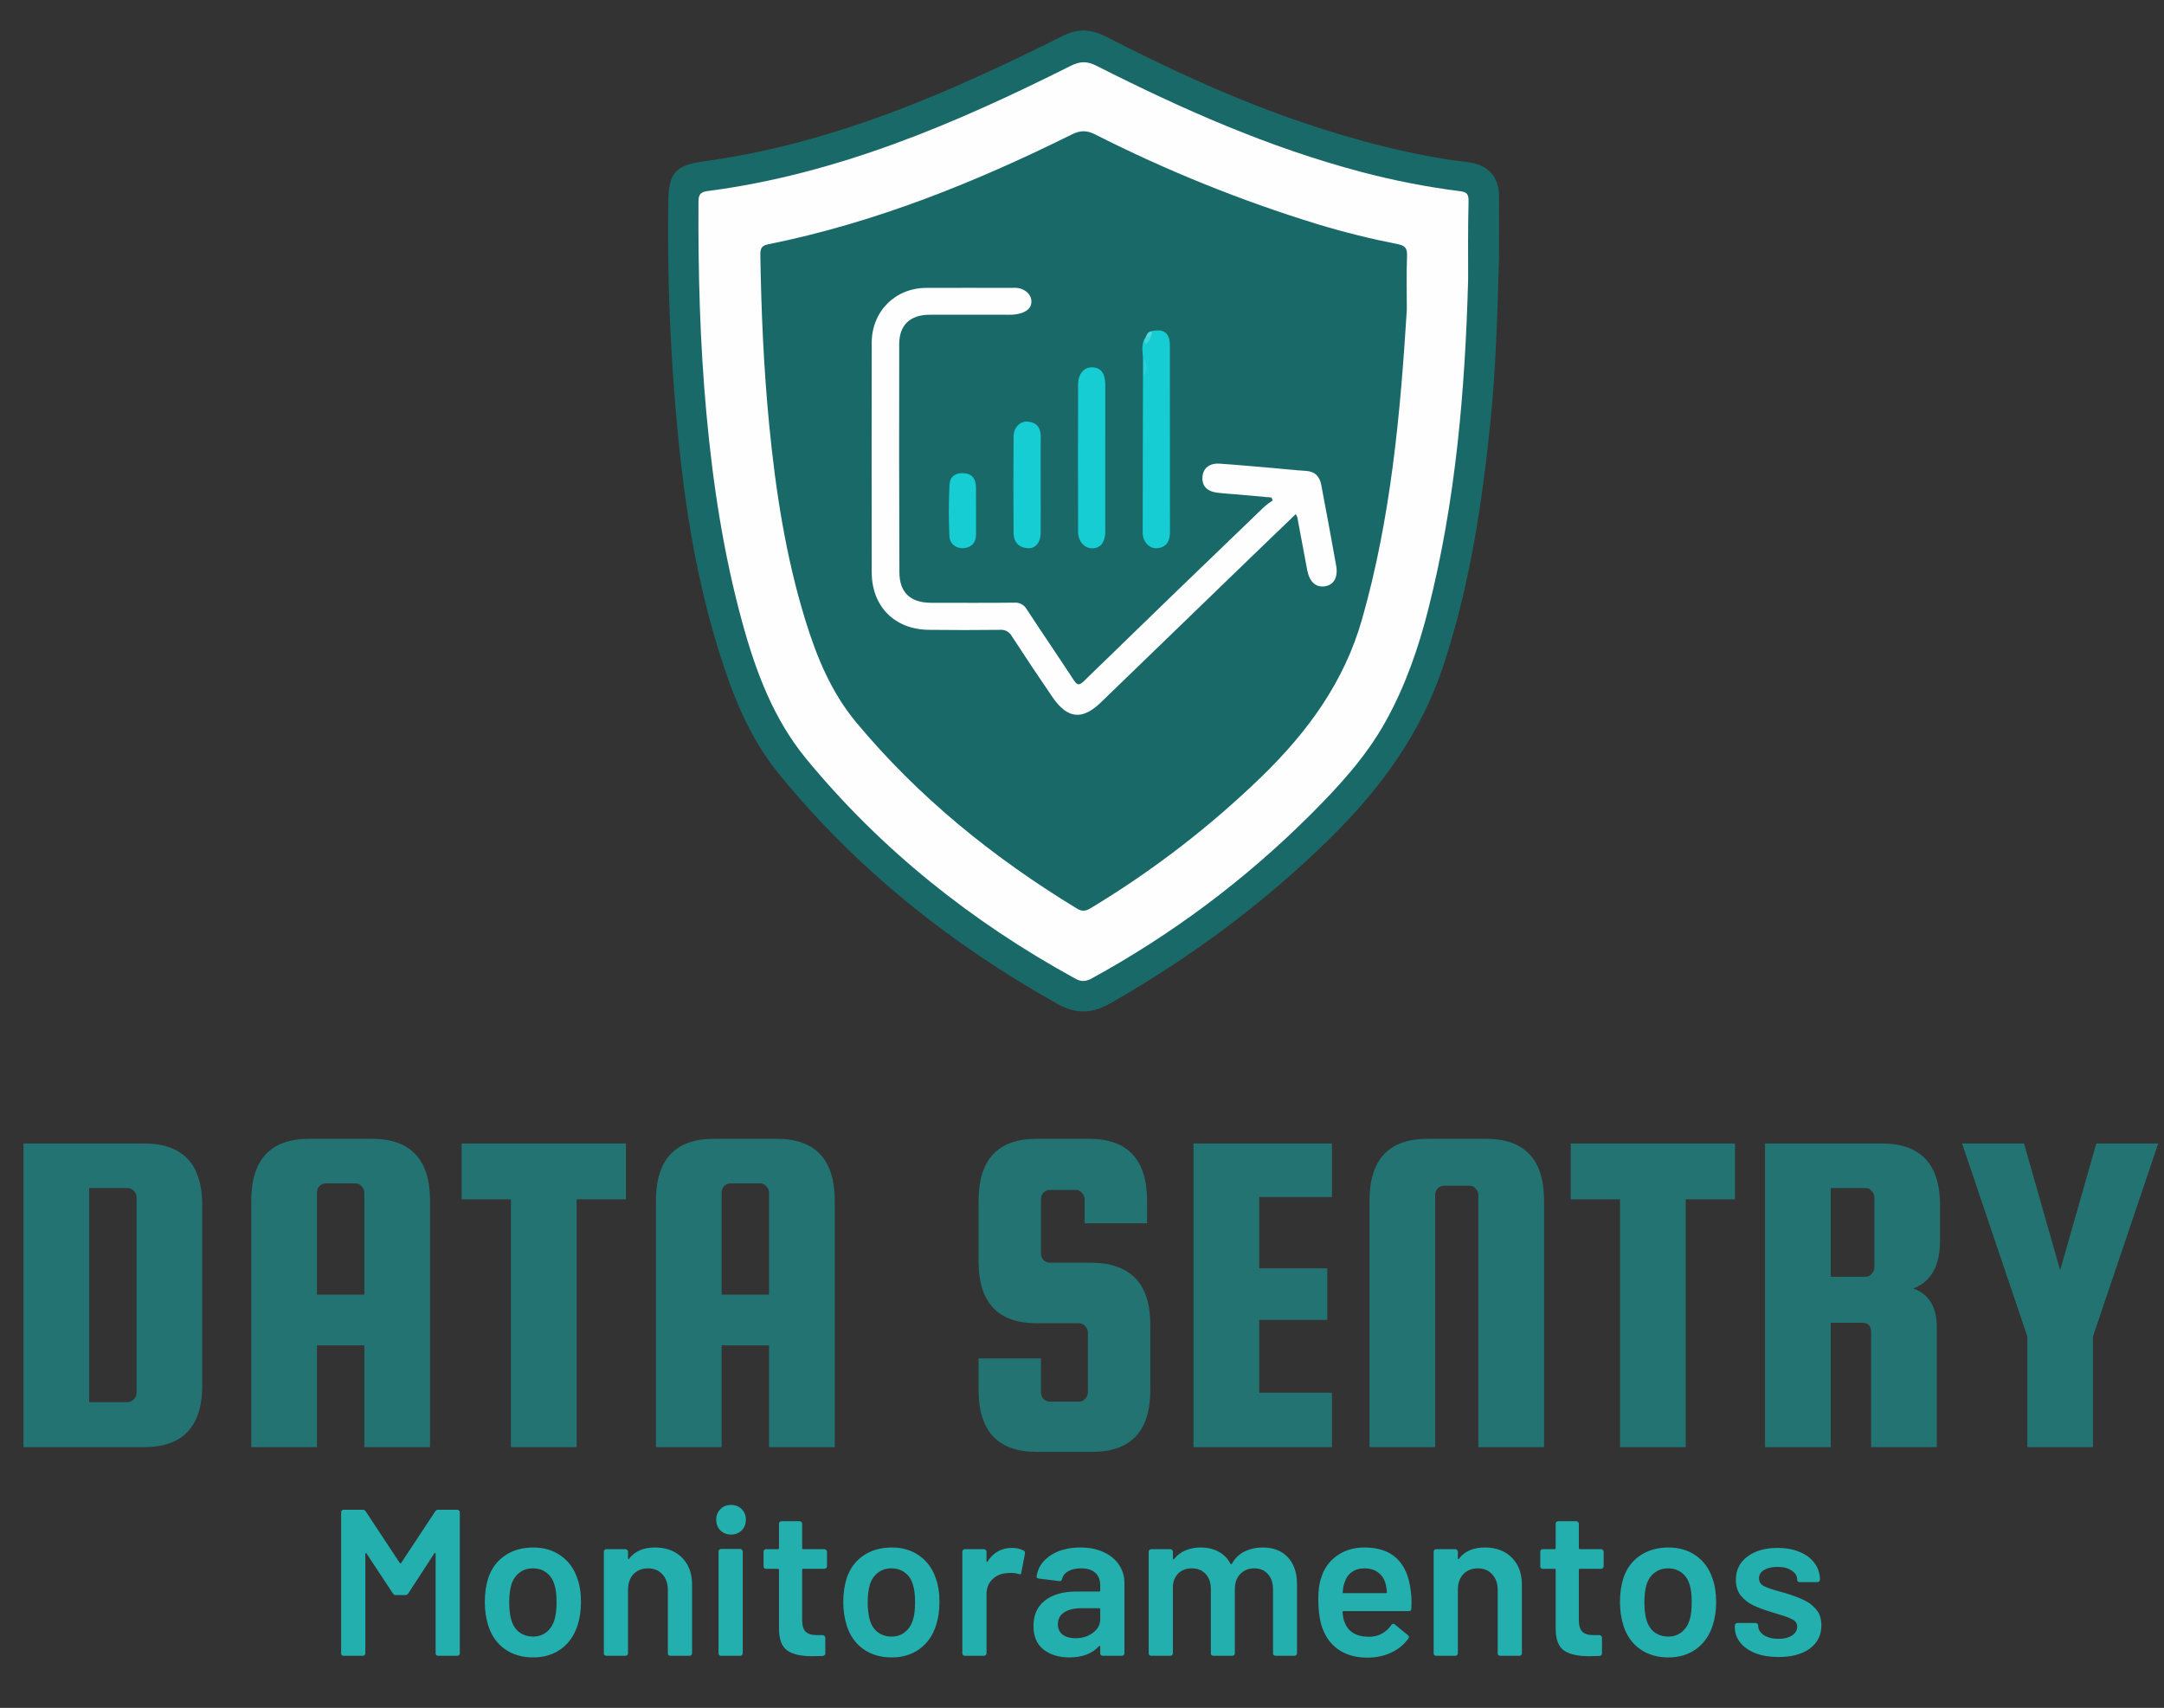 <svg width="166" height="131" viewBox="0 0 166 131" fill="none" xmlns="http://www.w3.org/2000/svg">
<rect x="0" y="0" width="166" height="131" fill="#333333" stroke="none"/>
<path d="M114.987 19.819C114.862 24.36 114.736 28.355 114.333 32.33C113.685 38.694 112.733 44.998 110.701 51.109C108.968 56.325 105.846 60.549 101.979 64.349C96.952 69.286 91.346 73.422 85.24 76.922C83.826 77.733 82.611 77.838 81.112 76.998C72.893 72.394 65.651 66.624 59.702 59.301C57.496 56.581 56.216 53.37 55.181 50.061C53.712 45.365 52.819 40.555 52.253 35.67C51.5 28.978 51.17 22.244 51.266 15.51C51.29 13.294 51.774 12.678 53.986 12.378C60.718 11.462 67.082 9.338 73.28 6.64C76.08 5.416 78.84 4.109 81.56 2.738C82.715 2.154 83.738 2.243 84.867 2.822C89.258 5.077 93.723 7.17 98.371 8.85C102.541 10.355 106.789 11.562 111.171 12.251C111.749 12.342 112.336 12.378 112.909 12.491C114.25 12.76 114.968 13.626 114.989 15.011C115 16.795 114.987 18.578 114.987 19.819Z" fill="#1A6969"/>
<path d="M112.621 21.424C112.387 30.019 111.661 38.438 109.573 46.694C108.816 49.693 107.813 52.592 106.307 55.309C104.768 58.093 102.627 60.394 100.398 62.613C95.462 67.52 89.856 71.705 83.749 75.045C83.269 75.31 82.92 75.309 82.45 75.045C74.544 70.704 67.594 65.182 61.851 58.211C59.355 55.182 57.992 51.562 56.96 47.811C55.506 42.531 54.687 37.152 54.189 31.709C53.694 26.315 53.549 20.914 53.581 15.502C53.581 14.955 53.69 14.731 54.29 14.653C64.222 13.358 73.275 9.491 82.13 5.053C82.837 4.696 83.378 4.674 84.101 5.04C90.634 8.347 97.307 11.31 104.421 13.187C106.916 13.848 109.452 14.343 112.013 14.667C112.587 14.739 112.653 14.944 112.653 15.467C112.6 17.488 112.621 19.514 112.621 21.424Z" fill="#FEFEFE"/>
<path d="M107.917 23.766C107.418 31.784 106.693 39.744 104.477 47.515C103.115 52.291 100.344 56.086 96.864 59.486C92.869 63.37 88.441 66.783 83.667 69.658C83.282 69.891 83.016 69.934 82.6 69.682C76.224 65.805 70.491 61.178 65.694 55.426C63.76 53.106 62.645 50.389 61.773 47.554C60.264 42.648 59.491 37.603 58.998 32.514C58.582 28.214 58.395 23.904 58.326 19.587C58.326 19.142 58.357 18.853 58.89 18.746C67.086 17.098 74.768 14.01 82.224 10.31C82.854 9.998 83.352 9.981 83.984 10.299C89.464 13.079 95.172 15.384 101.045 17.189C103.082 17.806 105.148 18.32 107.237 18.73C107.782 18.837 107.957 19.05 107.934 19.618C107.88 20.995 107.917 22.381 107.917 23.766Z" fill="#1A6969"/>
<path d="M99.4 39.434C97.73 41.034 96.082 42.626 94.44 44.214C91.106 47.437 87.772 50.66 84.44 53.883C83.026 55.25 81.893 55.142 80.76 53.506C79.693 51.948 78.644 50.377 77.613 48.79C77.527 48.63 77.395 48.5 77.235 48.414C77.075 48.329 76.893 48.293 76.712 48.31C74.899 48.333 73.088 48.331 71.272 48.31C68.634 48.291 66.872 46.528 66.869 43.883C66.859 38.017 66.859 32.154 66.869 26.294C66.869 23.894 68.664 22.091 71.046 22.082C73.232 22.07 75.418 22.082 77.606 22.082C77.821 22.063 78.036 22.077 78.246 22.123C78.736 22.283 79.117 22.603 79.12 23.141C79.12 23.621 78.766 23.88 78.32 24.022C78.013 24.112 77.694 24.152 77.374 24.141C75.35 24.141 73.325 24.131 71.294 24.141C69.819 24.149 68.984 24.926 68.979 26.389C68.965 32.226 68.97 38.062 68.994 43.898C68.994 45.448 69.848 46.23 71.403 46.235C73.536 46.235 75.667 46.25 77.803 46.226C77.996 46.209 78.189 46.249 78.359 46.34C78.529 46.431 78.67 46.569 78.763 46.738C79.942 48.542 81.163 50.323 82.342 52.125C82.592 52.506 82.73 52.648 83.142 52.246C87.746 47.766 92.364 43.303 96.995 38.856C97.197 38.684 97.411 38.526 97.635 38.384L97.528 38.16L94.968 37.93C94.437 37.883 93.904 37.856 93.376 37.79C92.566 37.691 92.176 37.248 92.243 36.544C92.302 35.904 92.794 35.512 93.555 35.563C94.963 35.659 96.37 35.79 97.776 35.91C98.576 35.978 99.366 36.07 100.163 36.117C100.869 36.155 101.23 36.544 101.352 37.189C101.742 39.254 102.131 41.32 102.498 43.389C102.658 44.298 102.299 44.888 101.6 44.974C100.901 45.061 100.437 44.602 100.27 43.694C100.026 42.36 99.773 41.027 99.52 39.694C99.488 39.604 99.448 39.517 99.4 39.434Z" fill="#FEFEFE"/>
<path d="M88.28 25.418C89.226 25.171 89.738 25.515 89.739 26.459C89.75 31.248 89.739 36.035 89.747 40.824C89.747 41.502 89.488 41.974 88.776 42.05C88.187 42.112 87.656 41.57 87.656 40.85C87.656 36.834 87.67 32.818 87.68 28.802C87.77 28.6 87.817 28.382 87.817 28.162C87.817 27.941 87.77 27.723 87.68 27.522C87.662 27.027 87.539 26.525 87.77 26.045C88.061 26.216 88.01 25.893 88.118 25.802C88.162 25.672 88.27 25.566 88.28 25.418Z" fill="#15CDD3"/>
<path d="M84.784 35.094C84.784 36.984 84.784 38.874 84.784 40.765C84.784 41.579 84.424 42.045 83.809 42.058C83.195 42.07 82.701 41.539 82.699 40.76C82.689 37.006 82.689 33.253 82.699 29.499C82.699 28.69 83.149 28.163 83.769 28.173C84.438 28.184 84.782 28.626 84.785 29.504C84.787 31.368 84.784 33.23 84.784 35.094Z" fill="#15CDD3"/>
<path d="M79.829 37.203C79.829 38.427 79.838 39.651 79.829 40.875C79.829 41.61 79.421 42.094 78.829 42.05C78.142 41.997 77.757 41.57 77.751 40.891C77.731 38.418 77.731 35.943 77.751 33.467C77.751 32.782 78.275 32.283 78.843 32.338C79.549 32.406 79.847 32.829 79.837 33.531C79.816 34.755 79.831 35.979 79.829 37.203Z" fill="#15CDD3"/>
<path d="M74.872 39.2C74.872 39.784 74.872 40.368 74.872 40.952C74.885 41.592 74.552 41.984 73.95 42.042C73.349 42.099 72.861 41.722 72.83 41.138C72.767 39.814 72.769 38.488 72.838 37.165C72.869 36.562 73.299 36.24 73.949 36.298C74.598 36.355 74.862 36.757 74.867 37.37C74.872 37.982 74.872 38.59 74.872 39.2Z" fill="#15CDD3"/>
<path d="M87.682 27.526C88.108 27.953 88.108 28.38 87.682 28.806V27.526Z" fill="#26D1D7"/>
<path d="M88.28 25.765C88.278 25.856 88.258 25.945 88.22 26.028C88.183 26.11 88.128 26.184 88.061 26.245C87.995 26.309 87.926 26.369 87.853 26.424L87.776 26.056L87.944 25.736C88.048 25.778 88.171 25.664 88.28 25.765Z" fill="#40D6DA"/>
<path d="M88.28 25.765C88.163 25.797 88.037 25.925 87.944 25.731C87.97 25.655 88.014 25.586 88.072 25.53C88.131 25.475 88.201 25.434 88.278 25.411C88.44 25.533 88.309 25.648 88.28 25.765Z" fill="#55DBDF"/>
<path d="M11.052 87.708C14.028 87.708 15.516 89.292 15.516 92.46V106.248C15.516 109.416 14.028 111 11.052 111H1.8V87.708H11.052ZM10.476 106.824V91.848C10.476 91.656 10.404 91.488 10.26 91.344C10.14 91.2 9.984 91.128 9.792 91.128H6.84V107.544H9.792C9.984 107.544 10.14 107.472 10.26 107.328C10.404 107.184 10.476 107.016 10.476 106.824ZM28.525 87.348C31.501 87.348 32.989 88.932 32.989 92.1V111H27.949V103.188H24.313V111H19.273V92.1C19.273 88.932 20.761 87.348 23.737 87.348H28.525ZM24.313 99.3H27.949V91.488C27.949 91.296 27.877 91.128 27.733 90.984C27.613 90.84 27.457 90.768 27.265 90.768H24.997C24.805 90.768 24.637 90.84 24.493 90.984C24.373 91.128 24.313 91.296 24.313 91.488V99.3ZM35.413 91.992V87.708H48.013V91.992H44.233V111H39.193V91.992H35.413ZM59.568 87.348C62.544 87.348 64.032 88.932 64.032 92.1V111H58.992V103.188H55.356V111H50.316V92.1C50.316 88.932 51.804 87.348 54.78 87.348H59.568ZM55.356 99.3H58.992V91.488C58.992 91.296 58.92 91.128 58.776 90.984C58.656 90.84 58.5 90.768 58.308 90.768H56.04C55.848 90.768 55.68 90.84 55.536 90.984C55.416 91.128 55.356 91.296 55.356 91.488V99.3ZM87.99 93.828H83.202V91.992C83.202 91.8 83.13 91.632 82.986 91.488C82.866 91.344 82.71 91.272 82.518 91.272H80.538C80.346 91.272 80.178 91.344 80.034 91.488C79.914 91.632 79.854 91.8 79.854 91.992V96.132C79.854 96.324 79.914 96.492 80.034 96.636C80.178 96.78 80.346 96.852 80.538 96.852H83.778C86.754 96.9 88.242 98.484 88.242 101.604V106.608C88.242 109.776 86.754 111.36 83.778 111.36H79.53C76.554 111.36 75.066 109.776 75.066 106.608V104.196H79.854V106.788C79.854 106.98 79.914 107.148 80.034 107.292C80.178 107.436 80.346 107.508 80.538 107.508H82.77C82.962 107.508 83.118 107.436 83.238 107.292C83.382 107.148 83.454 106.98 83.454 106.788V102.216C83.454 102.024 83.382 101.856 83.238 101.712C83.118 101.568 82.962 101.496 82.77 101.496H79.53C76.554 101.496 75.066 99.912 75.066 96.744V92.1C75.066 88.932 76.554 87.348 79.53 87.348H83.526C86.502 87.348 87.99 88.932 87.99 92.1V93.828ZM96.594 106.824H102.174V111H91.554V87.708H102.174V91.812H96.594V97.284H101.814V101.244H96.594V106.824ZM118.445 111H113.405V91.668C113.405 91.476 113.333 91.308 113.189 91.164C113.069 91.02 112.913 90.948 112.721 90.948H110.777C110.585 90.948 110.417 91.02 110.273 91.164C110.153 91.308 110.093 91.476 110.093 91.668V111H105.053V92.1C105.053 88.932 106.541 87.348 109.517 87.348H113.981C116.957 87.348 118.445 88.932 118.445 92.1V111ZM120.491 91.992V87.708H133.091V91.992H129.311V111H124.271V91.992H120.491ZM140.434 101.46V111H135.394V87.708H144.358C147.334 87.708 148.822 89.292 148.822 92.46V95.16C148.822 97.08 148.138 98.304 146.77 98.832C147.97 99.264 148.57 100.248 148.57 101.784V111H143.53V102.18C143.53 101.7 143.302 101.46 142.846 101.46H140.434ZM140.434 91.128V97.932H143.098C143.29 97.932 143.446 97.86 143.566 97.716C143.71 97.572 143.782 97.404 143.782 97.212V91.848C143.782 91.656 143.71 91.488 143.566 91.344C143.446 91.2 143.29 91.128 143.098 91.128H140.434ZM165.558 87.708L160.554 102.504V111H155.514V102.504L150.51 87.708H155.262L158.034 97.428L160.806 87.708H165.558Z" fill="#227372"/>
<path d="M33.384 115.928C33.437 115.843 33.512 115.8 33.608 115.8H35.08C35.133 115.8 35.176 115.821 35.208 115.864C35.251 115.896 35.272 115.939 35.272 115.992V126.808C35.272 126.861 35.251 126.909 35.208 126.952C35.176 126.984 35.133 127 35.08 127H33.608C33.555 127 33.507 126.984 33.464 126.952C33.432 126.909 33.416 126.861 33.416 126.808V119.176C33.416 119.144 33.4 119.123 33.368 119.112C33.347 119.101 33.331 119.112 33.32 119.144L31.32 122.216C31.267 122.301 31.192 122.344 31.096 122.344H30.36C30.264 122.344 30.189 122.301 30.136 122.216L28.12 119.16C28.109 119.128 28.088 119.117 28.056 119.128C28.035 119.139 28.024 119.16 28.024 119.192V126.808C28.024 126.861 28.003 126.909 27.96 126.952C27.928 126.984 27.885 127 27.832 127H26.36C26.307 127 26.259 126.984 26.216 126.952C26.184 126.909 26.168 126.861 26.168 126.808V115.992C26.168 115.939 26.184 115.896 26.216 115.864C26.259 115.821 26.307 115.8 26.36 115.8H27.832C27.928 115.8 28.003 115.843 28.056 115.928L30.664 119.88C30.685 119.901 30.707 119.912 30.728 119.912C30.749 119.912 30.765 119.901 30.776 119.88L33.384 115.928ZM40.901 127.128C40.059 127.128 39.334 126.915 38.725 126.488C38.128 126.061 37.707 125.469 37.462 124.712C37.28 124.136 37.19 123.528 37.19 122.888C37.19 122.205 37.275 121.597 37.446 121.064C37.691 120.317 38.117 119.736 38.725 119.32C39.334 118.904 40.064 118.696 40.917 118.696C41.728 118.696 42.427 118.904 43.014 119.32C43.611 119.736 44.032 120.312 44.278 121.048C44.469 121.56 44.566 122.168 44.566 122.872C44.566 123.544 44.475 124.152 44.294 124.696C44.048 125.453 43.627 126.051 43.029 126.488C42.432 126.915 41.723 127.128 40.901 127.128ZM40.901 125.528C41.296 125.528 41.632 125.416 41.91 125.192C42.197 124.968 42.406 124.653 42.533 124.248C42.64 123.896 42.694 123.448 42.694 122.904C42.694 122.328 42.64 121.88 42.533 121.56C42.416 121.155 42.214 120.845 41.925 120.632C41.638 120.408 41.285 120.296 40.87 120.296C40.475 120.296 40.133 120.408 39.846 120.632C39.557 120.845 39.349 121.155 39.221 121.56C39.115 121.933 39.062 122.381 39.062 122.904C39.062 123.427 39.115 123.875 39.221 124.248C39.339 124.653 39.541 124.968 39.83 125.192C40.128 125.416 40.486 125.528 40.901 125.528ZM50.24 118.696C51.104 118.696 51.792 118.952 52.304 119.464C52.827 119.976 53.088 120.675 53.088 121.56V126.808C53.088 126.861 53.067 126.909 53.024 126.952C52.992 126.984 52.95 127 52.896 127H51.424C51.371 127 51.323 126.984 51.28 126.952C51.248 126.909 51.232 126.861 51.232 126.808V121.944C51.232 121.453 51.093 121.059 50.816 120.76C50.539 120.451 50.171 120.296 49.712 120.296C49.254 120.296 48.88 120.445 48.592 120.744C48.315 121.043 48.176 121.437 48.176 121.928V126.808C48.176 126.861 48.155 126.909 48.112 126.952C48.08 126.984 48.038 127 47.984 127H46.512C46.459 127 46.411 126.984 46.368 126.952C46.336 126.909 46.32 126.861 46.32 126.808V119.016C46.32 118.963 46.336 118.92 46.368 118.888C46.411 118.845 46.459 118.824 46.512 118.824H47.984C48.038 118.824 48.08 118.845 48.112 118.888C48.155 118.92 48.176 118.963 48.176 119.016V119.528C48.176 119.56 48.187 119.581 48.208 119.592C48.23 119.603 48.245 119.592 48.256 119.56C48.694 118.984 49.355 118.696 50.24 118.696ZM56.079 117.704C55.749 117.704 55.477 117.597 55.263 117.384C55.05 117.171 54.943 116.899 54.943 116.568C54.943 116.237 55.05 115.965 55.263 115.752C55.477 115.539 55.749 115.432 56.079 115.432C56.41 115.432 56.682 115.539 56.895 115.752C57.109 115.965 57.215 116.237 57.215 116.568C57.215 116.899 57.109 117.171 56.895 117.384C56.682 117.597 56.41 117.704 56.079 117.704ZM55.311 127C55.258 127 55.21 126.984 55.167 126.952C55.135 126.909 55.119 126.861 55.119 126.808V119C55.119 118.947 55.135 118.904 55.167 118.872C55.21 118.829 55.258 118.808 55.311 118.808H56.783C56.837 118.808 56.879 118.829 56.911 118.872C56.954 118.904 56.975 118.947 56.975 119V126.808C56.975 126.861 56.954 126.909 56.911 126.952C56.879 126.984 56.837 127 56.783 127H55.311ZM63.437 120.136C63.437 120.189 63.416 120.237 63.373 120.28C63.341 120.312 63.299 120.328 63.245 120.328H61.613C61.56 120.328 61.533 120.355 61.533 120.408V124.264C61.533 124.669 61.619 124.963 61.789 125.144C61.971 125.325 62.253 125.416 62.637 125.416H63.117C63.171 125.416 63.213 125.437 63.245 125.48C63.288 125.512 63.309 125.555 63.309 125.608V126.808C63.309 126.925 63.245 126.995 63.117 127.016L62.285 127.032C61.443 127.032 60.813 126.888 60.397 126.6C59.981 126.312 59.768 125.768 59.757 124.968V120.408C59.757 120.355 59.731 120.328 59.677 120.328H58.765C58.712 120.328 58.664 120.312 58.621 120.28C58.589 120.237 58.573 120.189 58.573 120.136V119.016C58.573 118.963 58.589 118.92 58.621 118.888C58.664 118.845 58.712 118.824 58.765 118.824H59.677C59.731 118.824 59.757 118.797 59.757 118.744V116.872C59.757 116.819 59.773 116.776 59.805 116.744C59.848 116.701 59.896 116.68 59.949 116.68H61.341C61.395 116.68 61.437 116.701 61.469 116.744C61.512 116.776 61.533 116.819 61.533 116.872V118.744C61.533 118.797 61.56 118.824 61.613 118.824H63.245C63.299 118.824 63.341 118.845 63.373 118.888C63.416 118.92 63.437 118.963 63.437 119.016V120.136ZM68.401 127.128C67.559 127.128 66.834 126.915 66.225 126.488C65.628 126.061 65.207 125.469 64.962 124.712C64.78 124.136 64.689 123.528 64.689 122.888C64.689 122.205 64.775 121.597 64.945 121.064C65.191 120.317 65.618 119.736 66.225 119.32C66.834 118.904 67.564 118.696 68.418 118.696C69.228 118.696 69.927 118.904 70.513 119.32C71.111 119.736 71.532 120.312 71.778 121.048C71.969 121.56 72.066 122.168 72.066 122.872C72.066 123.544 71.975 124.152 71.793 124.696C71.548 125.453 71.127 126.051 70.529 126.488C69.932 126.915 69.223 127.128 68.401 127.128ZM68.401 125.528C68.796 125.528 69.132 125.416 69.409 125.192C69.698 124.968 69.906 124.653 70.034 124.248C70.14 123.896 70.194 123.448 70.194 122.904C70.194 122.328 70.14 121.88 70.034 121.56C69.916 121.155 69.713 120.845 69.425 120.632C69.138 120.408 68.785 120.296 68.37 120.296C67.975 120.296 67.633 120.408 67.346 120.632C67.058 120.845 66.85 121.155 66.722 121.56C66.615 121.933 66.561 122.381 66.561 122.904C66.561 123.427 66.615 123.875 66.722 124.248C66.839 124.653 67.041 124.968 67.329 125.192C67.628 125.416 67.986 125.528 68.401 125.528ZM77.628 118.728C77.969 118.728 78.268 118.797 78.524 118.936C78.609 118.979 78.641 119.059 78.62 119.176L78.348 120.616C78.338 120.744 78.263 120.781 78.124 120.728C77.964 120.675 77.778 120.648 77.564 120.648C77.425 120.648 77.319 120.653 77.244 120.664C76.796 120.685 76.423 120.845 76.124 121.144C75.826 121.432 75.676 121.811 75.676 122.28V126.808C75.676 126.861 75.655 126.909 75.612 126.952C75.58 126.984 75.537 127 75.484 127H74.012C73.959 127 73.911 126.984 73.868 126.952C73.836 126.909 73.82 126.861 73.82 126.808V119.016C73.82 118.963 73.836 118.92 73.868 118.888C73.911 118.845 73.959 118.824 74.012 118.824H75.484C75.537 118.824 75.58 118.845 75.612 118.888C75.655 118.92 75.676 118.963 75.676 119.016V119.736C75.676 119.779 75.681 119.805 75.692 119.816C75.713 119.816 75.735 119.8 75.756 119.768C76.204 119.075 76.828 118.728 77.628 118.728ZM82.878 118.696C83.55 118.696 84.142 118.813 84.654 119.048C85.166 119.283 85.56 119.608 85.838 120.024C86.115 120.429 86.254 120.893 86.254 121.416V126.808C86.254 126.861 86.232 126.909 86.19 126.952C86.158 126.984 86.115 127 86.062 127H84.59C84.536 127 84.488 126.984 84.446 126.952C84.414 126.909 84.398 126.861 84.398 126.808V126.296C84.398 126.264 84.387 126.248 84.366 126.248C84.344 126.237 84.323 126.243 84.302 126.264C83.779 126.84 83.022 127.128 82.03 127.128C81.23 127.128 80.568 126.925 80.046 126.52C79.534 126.115 79.278 125.512 79.278 124.712C79.278 123.88 79.566 123.235 80.142 122.776C80.728 122.307 81.55 122.072 82.606 122.072H84.318C84.371 122.072 84.398 122.045 84.398 121.992V121.608C84.398 121.192 84.275 120.872 84.03 120.648C83.784 120.413 83.416 120.296 82.926 120.296C82.52 120.296 82.19 120.371 81.934 120.52C81.688 120.659 81.534 120.856 81.47 121.112C81.438 121.24 81.363 121.293 81.246 121.272L79.694 121.08C79.64 121.069 79.592 121.053 79.55 121.032C79.518 121 79.507 120.963 79.518 120.92C79.603 120.269 79.95 119.736 80.558 119.32C81.176 118.904 81.95 118.696 82.878 118.696ZM82.494 125.656C83.016 125.656 83.464 125.517 83.838 125.24C84.211 124.963 84.398 124.611 84.398 124.184V123.432C84.398 123.379 84.371 123.352 84.318 123.352H82.974C82.408 123.352 81.96 123.459 81.63 123.672C81.31 123.885 81.15 124.189 81.15 124.584C81.15 124.925 81.272 125.192 81.518 125.384C81.774 125.565 82.099 125.656 82.494 125.656ZM96.869 118.696C97.69 118.696 98.33 118.947 98.789 119.448C99.258 119.939 99.493 120.627 99.493 121.512V126.808C99.493 126.861 99.472 126.909 99.429 126.952C99.397 126.984 99.354 127 99.301 127H97.845C97.792 127 97.744 126.984 97.701 126.952C97.669 126.909 97.653 126.861 97.653 126.808V121.896C97.653 121.405 97.52 121.016 97.253 120.728C96.997 120.44 96.65 120.296 96.213 120.296C95.776 120.296 95.418 120.44 95.141 120.728C94.864 121.016 94.725 121.4 94.725 121.88V126.808C94.725 126.861 94.704 126.909 94.661 126.952C94.629 126.984 94.586 127 94.533 127H93.077C93.024 127 92.976 126.984 92.933 126.952C92.901 126.909 92.885 126.861 92.885 126.808V121.896C92.885 121.405 92.752 121.016 92.485 120.728C92.218 120.44 91.866 120.296 91.429 120.296C91.024 120.296 90.688 120.413 90.421 120.648C90.165 120.883 90.016 121.203 89.973 121.608V126.808C89.973 126.861 89.952 126.909 89.909 126.952C89.877 126.984 89.834 127 89.781 127H88.309C88.256 127 88.208 126.984 88.165 126.952C88.133 126.909 88.117 126.861 88.117 126.808V119.016C88.117 118.963 88.133 118.92 88.165 118.888C88.208 118.845 88.256 118.824 88.309 118.824H89.781C89.834 118.824 89.877 118.845 89.909 118.888C89.952 118.92 89.973 118.963 89.973 119.016V119.544C89.973 119.576 89.984 119.597 90.005 119.608C90.026 119.619 90.048 119.608 90.069 119.576C90.304 119.277 90.592 119.059 90.933 118.92C91.285 118.771 91.674 118.696 92.101 118.696C92.624 118.696 93.082 118.803 93.477 119.016C93.872 119.229 94.176 119.539 94.389 119.944C94.421 119.987 94.458 119.987 94.501 119.944C94.736 119.517 95.061 119.203 95.477 119C95.893 118.797 96.357 118.696 96.869 118.696ZM108.216 121.992C108.259 122.259 108.28 122.557 108.28 122.888L108.264 123.384C108.264 123.512 108.2 123.576 108.072 123.576H103.064C103.011 123.576 102.984 123.603 102.984 123.656C103.016 124.008 103.064 124.248 103.128 124.376C103.384 125.144 104.008 125.533 105 125.544C105.725 125.544 106.301 125.245 106.728 124.648C106.771 124.584 106.824 124.552 106.888 124.552C106.931 124.552 106.968 124.568 107 124.6L107.992 125.416C108.088 125.491 108.104 125.576 108.04 125.672C107.709 126.141 107.267 126.504 106.712 126.76C106.168 127.016 105.56 127.144 104.888 127.144C104.056 127.144 103.347 126.957 102.76 126.584C102.184 126.211 101.763 125.688 101.496 125.016C101.251 124.44 101.128 123.64 101.128 122.616C101.128 121.997 101.192 121.496 101.32 121.112C101.533 120.365 101.933 119.779 102.52 119.352C103.117 118.915 103.832 118.696 104.664 118.696C106.765 118.696 107.949 119.795 108.216 121.992ZM104.664 120.296C104.269 120.296 103.939 120.397 103.672 120.6C103.416 120.792 103.235 121.064 103.128 121.416C103.064 121.597 103.021 121.832 103 122.12C102.979 122.173 103 122.2 103.064 122.2H106.312C106.365 122.2 106.392 122.173 106.392 122.12C106.371 121.853 106.339 121.651 106.296 121.512C106.2 121.128 106.008 120.829 105.72 120.616C105.443 120.403 105.091 120.296 104.664 120.296ZM113.896 118.696C114.76 118.696 115.448 118.952 115.96 119.464C116.483 119.976 116.744 120.675 116.744 121.56V126.808C116.744 126.861 116.723 126.909 116.68 126.952C116.648 126.984 116.606 127 116.552 127H115.08C115.027 127 114.979 126.984 114.936 126.952C114.904 126.909 114.888 126.861 114.888 126.808V121.944C114.888 121.453 114.75 121.059 114.472 120.76C114.195 120.451 113.827 120.296 113.368 120.296C112.91 120.296 112.536 120.445 112.248 120.744C111.971 121.043 111.832 121.437 111.832 121.928V126.808C111.832 126.861 111.811 126.909 111.768 126.952C111.736 126.984 111.694 127 111.64 127H110.168C110.115 127 110.067 126.984 110.024 126.952C109.992 126.909 109.976 126.861 109.976 126.808V119.016C109.976 118.963 109.992 118.92 110.024 118.888C110.067 118.845 110.115 118.824 110.168 118.824H111.64C111.694 118.824 111.736 118.845 111.768 118.888C111.811 118.92 111.832 118.963 111.832 119.016V119.528C111.832 119.56 111.843 119.581 111.864 119.592C111.886 119.603 111.902 119.592 111.912 119.56C112.35 118.984 113.011 118.696 113.896 118.696ZM123.016 120.136C123.016 120.189 122.994 120.237 122.952 120.28C122.92 120.312 122.877 120.328 122.824 120.328H121.192C121.138 120.328 121.112 120.355 121.112 120.408V124.264C121.112 124.669 121.197 124.963 121.368 125.144C121.549 125.325 121.832 125.416 122.216 125.416H122.696C122.749 125.416 122.792 125.437 122.824 125.48C122.866 125.512 122.888 125.555 122.888 125.608V126.808C122.888 126.925 122.824 126.995 122.696 127.016L121.864 127.032C121.021 127.032 120.392 126.888 119.976 126.6C119.56 126.312 119.346 125.768 119.336 124.968V120.408C119.336 120.355 119.309 120.328 119.256 120.328H118.344C118.29 120.328 118.242 120.312 118.2 120.28C118.168 120.237 118.152 120.189 118.152 120.136V119.016C118.152 118.963 118.168 118.92 118.2 118.888C118.242 118.845 118.29 118.824 118.344 118.824H119.256C119.309 118.824 119.336 118.797 119.336 118.744V116.872C119.336 116.819 119.352 116.776 119.384 116.744C119.426 116.701 119.474 116.68 119.528 116.68H120.92C120.973 116.68 121.016 116.701 121.048 116.744C121.09 116.776 121.112 116.819 121.112 116.872V118.744C121.112 118.797 121.138 118.824 121.192 118.824H122.824C122.877 118.824 122.92 118.845 122.952 118.888C122.994 118.92 123.016 118.963 123.016 119.016V120.136ZM127.98 127.128C127.137 127.128 126.412 126.915 125.804 126.488C125.206 126.061 124.785 125.469 124.54 124.712C124.358 124.136 124.268 123.528 124.268 122.888C124.268 122.205 124.353 121.597 124.524 121.064C124.769 120.317 125.196 119.736 125.804 119.32C126.412 118.904 127.142 118.696 127.996 118.696C128.806 118.696 129.505 118.904 130.092 119.32C130.689 119.736 131.11 120.312 131.356 121.048C131.548 121.56 131.644 122.168 131.644 122.872C131.644 123.544 131.553 124.152 131.372 124.696C131.126 125.453 130.705 126.051 130.108 126.488C129.51 126.915 128.801 127.128 127.98 127.128ZM127.98 125.528C128.374 125.528 128.71 125.416 128.988 125.192C129.276 124.968 129.484 124.653 129.612 124.248C129.718 123.896 129.772 123.448 129.772 122.904C129.772 122.328 129.718 121.88 129.612 121.56C129.494 121.155 129.292 120.845 129.004 120.632C128.716 120.408 128.364 120.296 127.948 120.296C127.553 120.296 127.212 120.408 126.924 120.632C126.636 120.845 126.428 121.155 126.3 121.56C126.193 121.933 126.14 122.381 126.14 122.904C126.14 123.427 126.193 123.875 126.3 124.248C126.417 124.653 126.62 124.968 126.908 125.192C127.206 125.416 127.564 125.528 127.98 125.528ZM136.438 127.096C135.766 127.096 135.174 127 134.662 126.808C134.161 126.605 133.772 126.333 133.494 125.992C133.217 125.64 133.078 125.251 133.078 124.824V124.68C133.078 124.627 133.094 124.584 133.126 124.552C133.169 124.509 133.217 124.488 133.27 124.488H134.678C134.732 124.488 134.774 124.509 134.806 124.552C134.849 124.584 134.87 124.627 134.87 124.68V124.712C134.87 124.979 135.014 125.213 135.302 125.416C135.601 125.608 135.974 125.704 136.422 125.704C136.849 125.704 137.196 125.619 137.462 125.448C137.729 125.267 137.862 125.043 137.862 124.776C137.862 124.531 137.75 124.349 137.526 124.232C137.313 124.104 136.961 123.971 136.47 123.832L135.862 123.64C135.318 123.48 134.86 123.309 134.486 123.128C134.113 122.947 133.798 122.701 133.542 122.392C133.286 122.072 133.158 121.667 133.158 121.176C133.158 120.429 133.452 119.837 134.038 119.4C134.625 118.952 135.398 118.728 136.358 118.728C137.009 118.728 137.58 118.835 138.07 119.048C138.561 119.251 138.94 119.539 139.206 119.912C139.473 120.275 139.606 120.691 139.606 121.16C139.606 121.213 139.585 121.261 139.542 121.304C139.51 121.336 139.468 121.352 139.414 121.352H138.054C138.001 121.352 137.953 121.336 137.91 121.304C137.878 121.261 137.862 121.213 137.862 121.16C137.862 120.883 137.724 120.653 137.446 120.472C137.18 120.28 136.812 120.184 136.342 120.184C135.926 120.184 135.585 120.264 135.318 120.424C135.062 120.573 134.934 120.787 134.934 121.064C134.934 121.32 135.057 121.517 135.302 121.656C135.558 121.784 135.98 121.928 136.566 122.088L136.918 122.184C137.484 122.355 137.958 122.531 138.342 122.712C138.726 122.883 139.052 123.128 139.318 123.448C139.585 123.757 139.718 124.163 139.718 124.664C139.718 125.421 139.42 126.019 138.822 126.456C138.225 126.883 137.43 127.096 136.438 127.096Z" fill="#23AFAE"/>
</svg>
